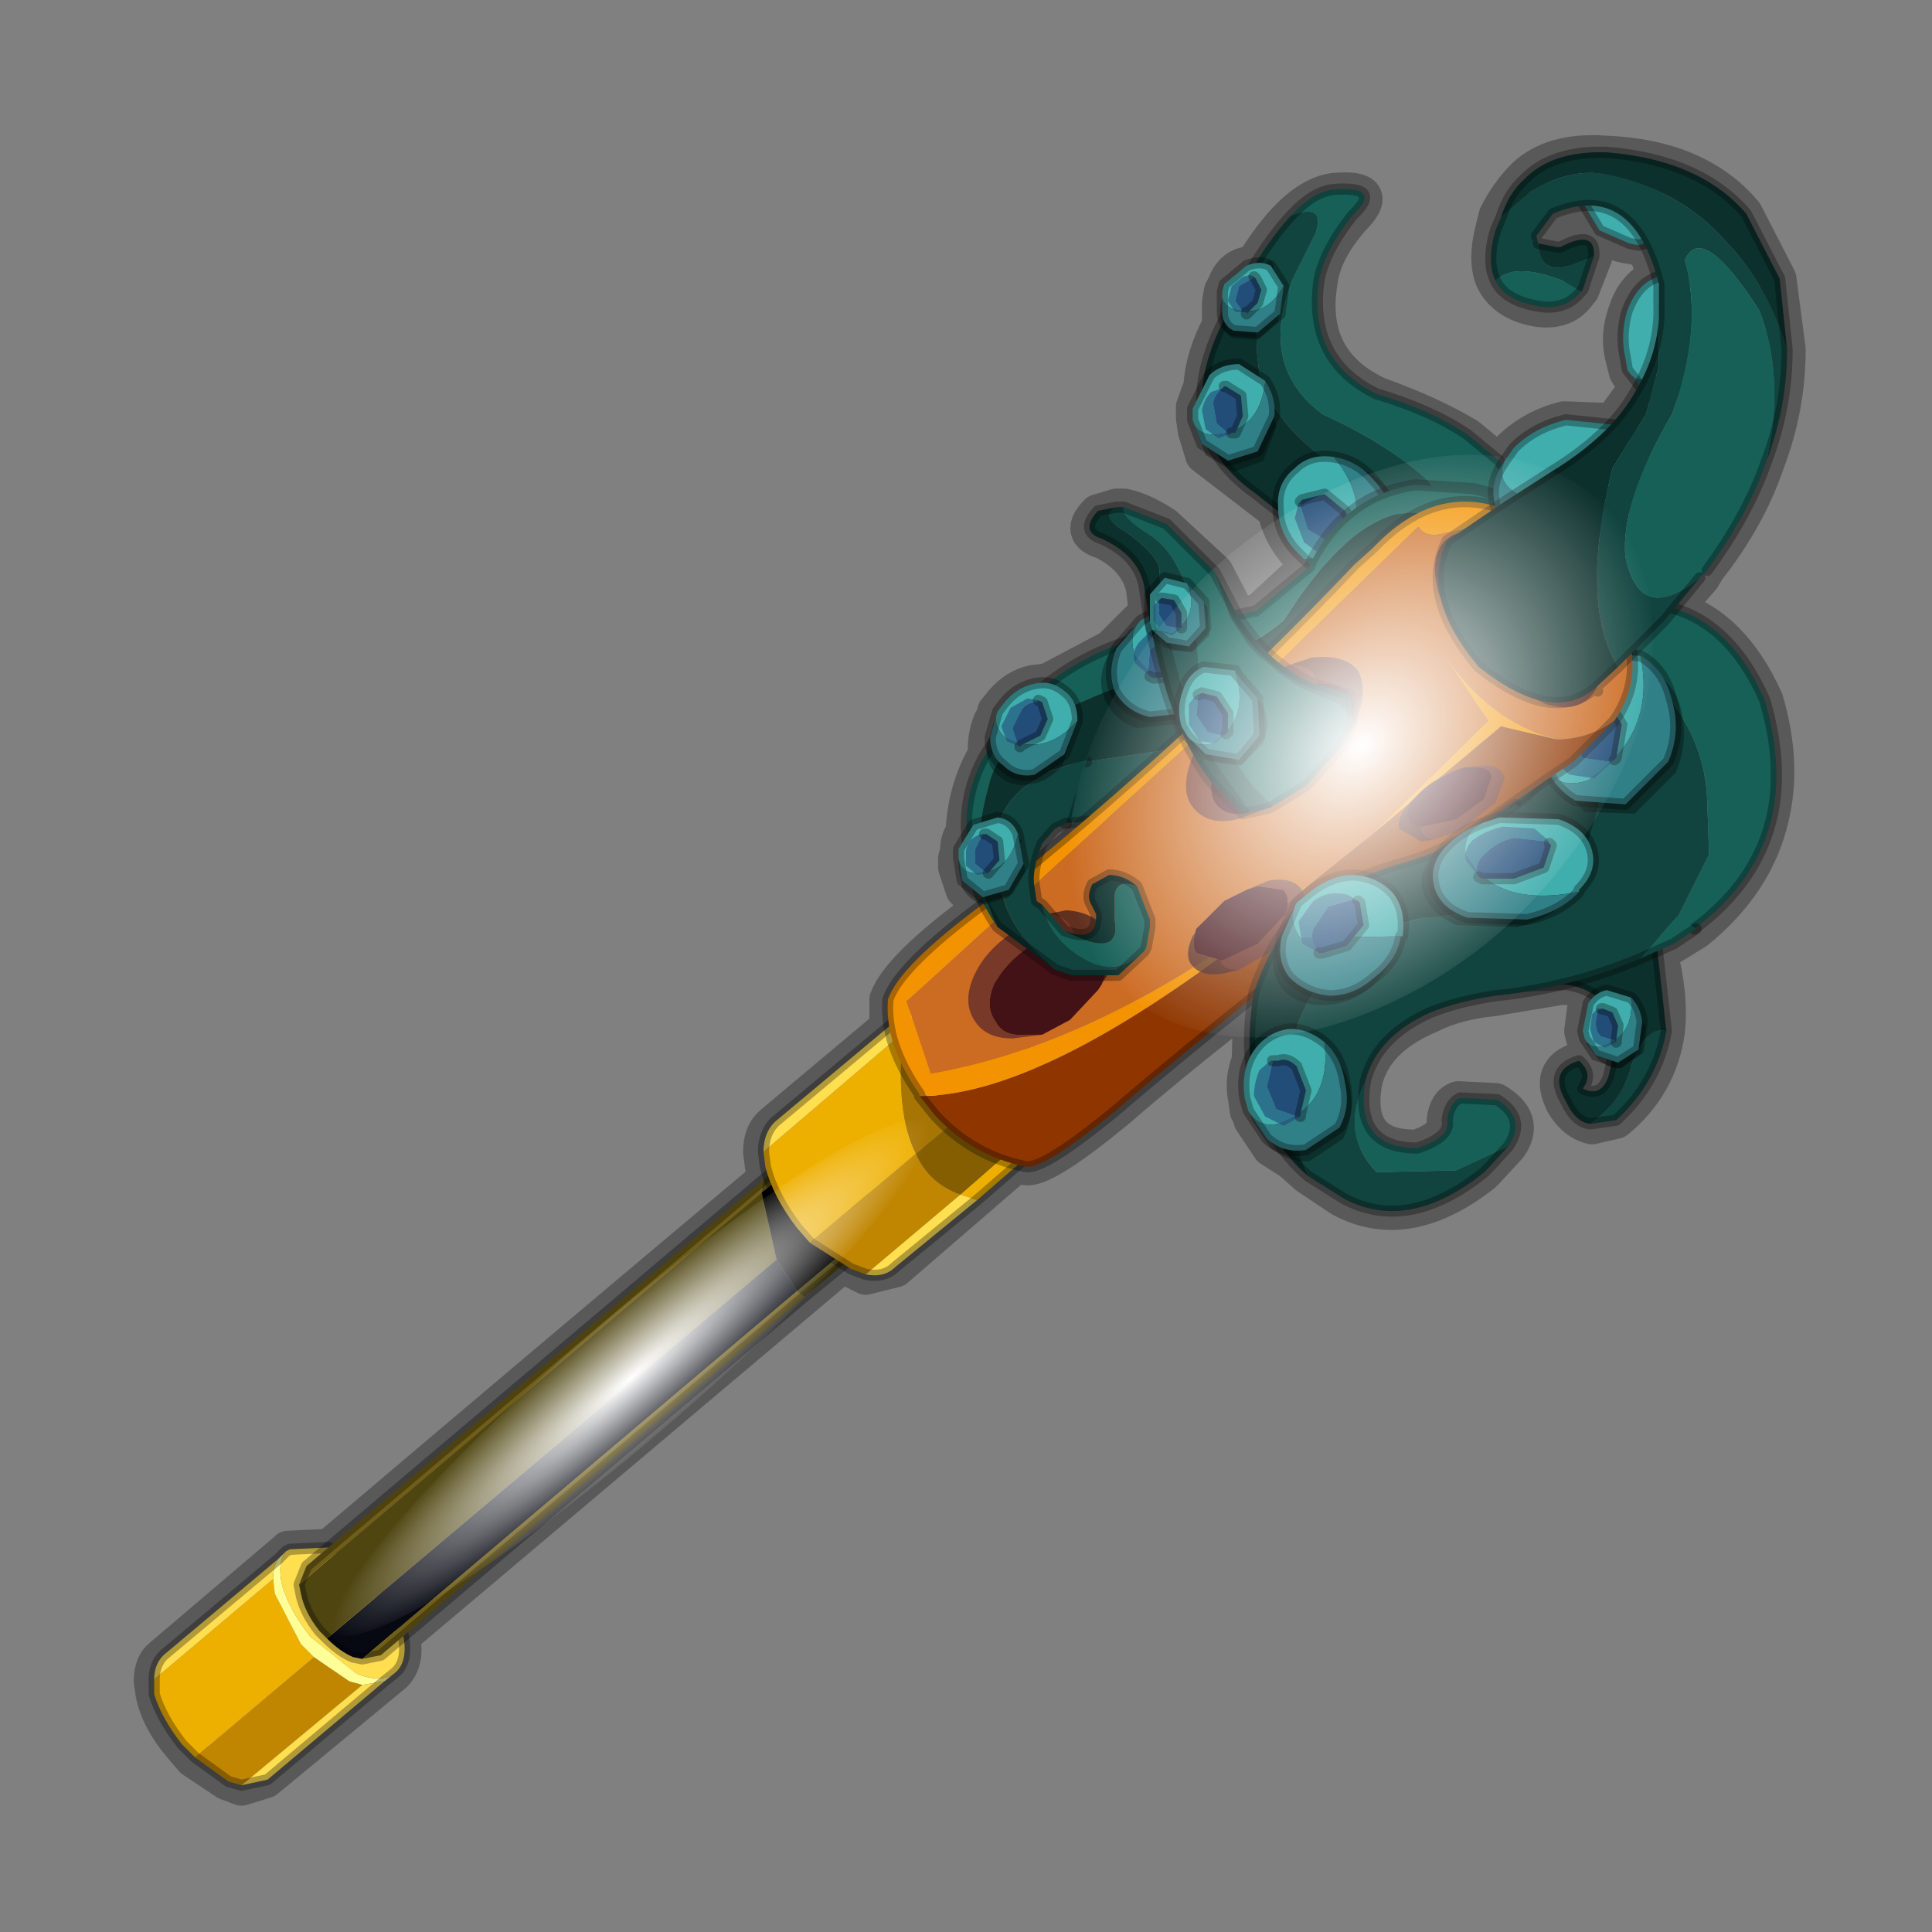 <?xml version="1.0" encoding="UTF-8" standalone="no"?>
<svg xmlns:xlink="http://www.w3.org/1999/xlink" height="520.0px" width="520.0px" xmlns="http://www.w3.org/2000/svg">
  <rect width="100%" height="100%" fill="#808080" stroke="none"/>
  <g transform="matrix(10.0, 0.0, 0.0, 10.0, 0.0, 0.0)">
    <use height="52.0" transform="matrix(1.0, 0.0, 0.0, 1.0, 0.0, 0.0)" width="52.0" xlink:href="#shape0"/>
    <use height="136.85" transform="matrix(0.09, -0.086, 0.057, 0.071, 26.07, 21.601)" width="148.25" xlink:href="#sprite0"/>
    <use height="136.85" transform="matrix(0.107, -0.093, 0.014, 0.019, 8.09, 42.685)" width="148.25" xlink:href="#sprite0"/>
  </g>
  <defs>
    <g id="shape0" transform="matrix(1.0, 0.0, 0.0, 1.0, 0.0, 0.0)">
      <path d="M52.0 0.0 L52.0 52.0 0.0 52.0 0.0 0.0 52.0 0.0" fill="#795fa9" fill-opacity="0.0" fill-rule="evenodd" stroke="none"/>
      <path d="M33.75 7.1 L33.5 7.15 Q33.15 7.25 33.0 7.65 L32.9 7.85 32.85 8.15 32.85 8.6 32.85 8.75 Q32.4 9.6 32.35 10.4 L32.15 10.95 32.15 11.25 32.2 11.6 32.4 12.25 33.05 12.75 33.7 13.25 34.35 13.75 Q34.45 14.3 34.85 14.8 L35.1 15.1 35.25 15.15 35.2 15.25 33.85 16.5 33.75 16.5 33.35 16.6 33.3 16.55 32.7 15.4 31.35 14.15 Q30.75 13.75 30.25 13.65 L30.05 13.65 29.55 13.8 Q29.0 14.35 29.7 14.55 30.6 15.0 30.8 15.8 L30.85 16.2 30.85 16.55 30.65 16.7 30.35 17.0 29.9 17.45 28.2 18.35 27.8 18.4 Q27.35 18.5 27.0 18.9 L26.8 19.15 26.75 19.4 26.7 19.4 Q26.55 19.75 26.55 20.15 L26.55 20.3 Q26.0 21.25 25.95 22.4 25.8 22.6 25.8 22.9 L25.75 23.1 25.75 23.35 25.95 23.95 26.45 24.4 Q24.2 26.05 23.9 26.9 L23.9 27.65 20.8 30.25 Q20.5 30.5 20.5 31.0 L20.55 31.4 20.65 31.7 Q14.75 36.65 8.8 41.7 L8.8 41.65 7.75 41.7 7.7 41.75 4.35 44.6 Q4.1 44.8 4.1 45.25 L4.15 45.6 Q4.3 46.3 4.9 47.0 L5.2 47.35 6.1 47.95 6.5 48.1 7.15 47.9 10.6 45.05 Q10.95 44.7 10.8 44.05 L22.65 34.05 22.9 34.15 23.3 34.35 24.1 34.15 27.4 31.3 27.6 31.4 Q28.1 31.5 30.2 29.75 L30.25 29.7 Q31.95 28.25 33.7 26.9 L33.65 28.55 Q33.45 29.05 33.55 29.55 L33.6 29.9 33.7 30.1 33.7 30.15 34.2 30.9 34.75 31.25 35.2 31.65 36.1 32.25 Q37.85 33.2 39.9 31.6 L40.0 31.5 40.6 30.85 Q41.1 30.15 40.25 29.65 L39.25 29.6 Q38.95 29.7 38.9 30.15 39.0 30.6 38.15 30.9 36.4 30.95 36.7 29.15 36.95 27.95 38.5 27.3 39.2 26.95 40.2 26.85 L42.0 26.55 42.15 26.55 Q42.6 26.55 42.95 26.85 L42.7 27.0 42.6 27.75 42.65 27.95 42.7 28.15 43.05 28.55 43.3 28.7 43.25 28.9 Q43.1 29.6 42.65 29.35 42.9 28.85 42.5 28.55 41.65 28.8 42.1 29.7 42.4 30.2 42.85 30.3 L43.5 30.15 Q44.65 29.2 44.85 27.75 44.95 26.8 44.65 25.65 L45.0 25.45 45.65 25.05 Q47.25 23.75 47.65 22.0 48.0 20.55 47.5 18.85 46.6 16.85 45.05 16.4 L45.8 15.55 45.95 15.3 Q47.05 13.9 47.55 12.4 48.1 10.95 48.1 9.4 L47.85 7.5 46.95 5.75 Q45.7 4.25 43.2 4.15 41.8 4.05 41.05 4.75 40.6 5.2 40.3 5.8 L40.2 6.2 Q40.0 7.0 40.2 7.5 40.5 8.15 41.4 8.3 42.15 8.4 42.5 7.85 L42.55 7.8 42.9 6.9 Q42.95 6.15 41.95 6.6 L41.85 6.65 41.4 6.55 41.4 6.35 41.6 5.9 41.75 5.7 42.6 5.5 Q42.65 5.9 43.0 6.2 43.4 6.55 43.85 6.6 L44.1 6.65 44.25 6.6 44.6 7.45 44.55 7.45 Q44.0 7.75 43.8 8.35 43.55 9.0 43.7 9.6 L43.8 10.0 44.05 10.4 43.95 10.6 43.4 11.35 42.1 11.3 Q41.3 11.5 40.7 12.05 L40.45 12.4 40.4 12.5 40.35 12.45 39.5 11.75 Q38.5 11.15 37.1 10.65 35.15 9.75 35.5 7.6 35.6 6.75 36.4 5.85 37.2 5.05 35.95 5.15 35.35 5.2 34.7 5.85 34.25 6.3 33.75 7.1 M28.4 22.35 L28.65 22.15 29.1 22.15 27.9 23.15 28.05 22.7 28.4 22.35" fill="none" stroke="#000000" stroke-linecap="round" stroke-linejoin="round" stroke-opacity="0.302" stroke-width="1.0"/>
      <path d="M8.45 44.6 L9.4 45.25 9.75 45.35 6.5 48.05 6.15 47.95 5.25 47.3 8.45 44.6" fill="#c08602" fill-rule="evenodd" stroke="none"/>
      <path d="M7.35 42.5 L7.4 42.9 8.1 44.25 8.45 44.6 5.25 47.3 4.9 46.95 Q4.35 46.25 4.15 45.6 L4.15 45.2 7.35 42.5" fill="#eeb000" fill-rule="evenodd" stroke="none"/>
      <path d="M7.7 41.75 Q7.45 42.05 7.6 42.7 7.8 43.35 8.35 44.05 L9.6 45.05 Q10.25 45.3 10.6 45.05 L10.35 45.25 9.75 45.35 9.4 45.25 8.45 44.6 8.1 44.25 7.4 42.9 7.35 42.5 Q7.35 42.15 7.5 41.95 L7.7 41.75" fill="#ffff98" fill-rule="evenodd" stroke="none"/>
      <path d="M10.6 45.05 Q10.25 45.3 9.6 45.05 L8.35 44.05 Q7.8 43.35 7.6 42.7 7.45 42.05 7.7 41.75 L7.8 41.7 8.85 41.65 10.1 42.6 10.85 44.0 Q11.0 44.75 10.6 45.05 M7.5 41.95 Q7.35 42.15 7.35 42.5 L4.15 45.2 Q4.15 44.8 4.4 44.55 L7.5 41.95 M9.75 45.35 L10.35 45.25 7.2 47.9 6.5 48.05 9.75 45.35" fill="#ffde4f" fill-rule="evenodd" stroke="none"/>
      <path d="M7.7 41.75 L7.5 41.95 M10.35 45.25 L10.6 45.05 Q11.0 44.75 10.85 44.0 L10.1 42.6 8.85 41.65 7.8 41.7 7.7 41.75 M6.5 48.05 L7.2 47.9 10.35 45.25 M5.25 47.3 L6.15 47.95 6.5 48.05 M4.15 45.2 Q4.15 44.8 4.4 44.55 L7.5 41.95 M5.25 47.3 L4.9 46.95 Q4.35 46.25 4.15 45.6 L4.15 45.2" fill="none" stroke="#000000" stroke-linecap="round" stroke-linejoin="round" stroke-opacity="0.302" stroke-width="0.3"/>
      <path d="M9.75 44.65 L9.5 44.6 Q9.15 44.45 8.8 44.1 L20.9 33.9 21.45 34.75 9.75 44.65" fill="#070912" fill-rule="evenodd" stroke="none"/>
      <path d="M20.55 31.75 L21.25 31.15 21.3 31.1 Q21.55 30.9 22.05 31.1 22.55 31.3 22.95 31.8 23.4 32.3 23.45 32.8 23.55 33.3 23.3 33.5 L23.3 33.55 21.65 34.9 21.45 34.75 22.7 33.7 22.4 33.65 21.75 33.2 21.55 32.95 21.0 31.95 21.0 31.7 20.5 32.1 20.9 33.9 8.8 44.1 8.6 43.9 Q8.2 43.4 8.1 42.9 L8.05 42.65 20.5 32.1 20.55 31.75" fill="#4f4511" fill-rule="evenodd" stroke="none"/>
      <path d="M21.65 34.9 L10.25 44.55 9.75 44.65 21.45 34.75 21.65 34.9 M8.05 42.65 L8.25 42.15 20.55 31.75 20.5 32.1 8.05 42.65" fill="#705e18" fill-rule="evenodd" stroke="none"/>
      <path d="M20.5 32.1 L21.0 31.7 21.0 31.95 21.55 32.95 21.75 33.2 22.4 33.65 22.7 33.7 21.45 34.75 20.9 33.9 20.5 32.1" fill="#000000" fill-rule="evenodd" stroke="none"/>
      <path d="M20.55 31.75 L21.25 31.15 21.3 31.1 Q21.55 30.9 22.05 31.1 22.55 31.3 22.95 31.8 23.4 32.3 23.45 32.8 23.55 33.3 23.3 33.5 L23.3 33.55 21.65 34.9 10.25 44.55 9.75 44.65 9.5 44.6 Q9.15 44.45 8.8 44.1 L8.6 43.9 Q8.2 43.4 8.1 42.9 L8.05 42.65 8.25 42.15 20.55 31.75 Z" fill="none" stroke="#000000" stroke-linecap="round" stroke-linejoin="round" stroke-opacity="0.302" stroke-width="0.3"/>
      <path d="M24.75 26.95 L24.85 26.9 26.0 26.8 27.5 27.95 Q28.15 28.7 28.35 29.6 28.5 30.4 28.1 30.75 L26.9 30.8 25.45 29.65 Q24.75 28.9 24.6 28.0 24.4 27.3 24.75 26.95 M23.3 34.3 L22.9 34.15 21.8 33.45 24.65 31.05 Q25.0 31.85 25.85 32.15 L23.3 34.3" fill="#c08602" fill-rule="evenodd" stroke="none"/>
      <path d="M27.8 31.0 L26.3 32.3 25.85 32.15 27.05 31.1 27.8 31.0 M21.8 33.45 L21.45 33.05 Q20.8 32.2 20.6 31.4 L20.55 31.0 24.3 27.8 24.3 27.9 Q24.1 29.95 24.65 31.05 L21.8 33.45" fill="#eeb000" fill-rule="evenodd" stroke="none"/>
      <path d="M28.1 30.75 L27.8 31.0 27.05 31.1 26.6 31.0 25.55 30.3 25.2 29.85 Q24.5 29.05 24.3 28.25 L24.3 27.9 24.3 27.8 24.3 27.4 24.5 27.15 24.75 26.95 Q24.4 27.3 24.6 28.0 24.75 28.9 25.45 29.65 L26.9 30.8 28.1 30.75" fill="#ffff98" fill-rule="evenodd" stroke="none"/>
      <path d="M26.3 32.3 L24.1 34.1 Q23.8 34.4 23.3 34.3 L25.85 32.15 26.3 32.3 M20.55 31.0 Q20.55 30.5 20.85 30.2 L24.5 27.15 24.3 27.4 24.3 27.8 20.55 31.0" fill="#ffde4f" fill-rule="evenodd" stroke="none"/>
      <path d="M25.55 30.3 L26.6 31.0 27.05 31.1 25.85 32.15 Q25.0 31.85 24.65 31.05 L25.55 30.3" fill="#865e02" fill-rule="evenodd" stroke="none"/>
      <path d="M24.3 27.9 L24.3 28.25 Q24.5 29.05 25.2 29.85 L25.55 30.3 24.65 31.05 Q24.1 29.95 24.3 27.9" fill="#a77503" fill-rule="evenodd" stroke="none"/>
      <path d="M24.75 26.95 L24.85 26.9 26.0 26.8 27.5 27.95 Q28.15 28.7 28.35 29.6 28.5 30.4 28.1 30.75 L27.8 31.0 26.3 32.3 24.1 34.1 Q23.8 34.4 23.3 34.3 L22.9 34.15 21.8 33.45 21.45 33.05 Q20.8 32.2 20.6 31.4 L20.55 31.0 Q20.55 30.5 20.85 30.2 L24.5 27.15 24.75 26.95 Z" fill="none" stroke="#000000" stroke-linecap="round" stroke-linejoin="round" stroke-opacity="0.302" stroke-width="0.3"/>
      <path d="M43.15 22.15 L43.85 23.55 44.45 24.95 44.6 25.5 38.3 21.85 39.0 18.95 39.15 19.0 Q39.5 20.1 43.15 22.15 M44.85 27.75 Q44.6 29.15 43.5 30.15 L42.8 30.25 Q43.7 29.6 43.9 28.7 44.3 27.6 44.85 27.75" fill="#11443f" fill-rule="evenodd" stroke="none"/>
      <path d="M44.6 25.5 L44.85 27.75 Q44.3 27.6 43.9 28.7 43.7 29.6 42.8 30.25 42.4 30.2 42.15 29.65 41.65 28.8 42.5 28.55 42.9 28.9 42.6 29.3 43.1 29.55 43.3 28.95 43.85 26.75 42.15 26.5 L40.75 26.55 Q38.55 26.3 37.95 23.4 L38.3 21.85 44.6 25.5" fill="#0c302c" fill-rule="evenodd" stroke="none"/>
      <path d="M42.7 21.55 L43.15 22.15 Q39.5 20.1 39.15 19.0 41.15 19.5 42.6 21.45 L42.7 21.55" fill="#176058" fill-rule="evenodd" stroke="none"/>
      <path d="M42.7 21.55 L43.15 22.15 43.85 23.55 44.45 24.95 44.6 25.5 44.85 27.75 Q44.6 29.15 43.5 30.15 L42.8 30.25 Q42.4 30.2 42.15 29.65 41.65 28.8 42.5 28.55 42.9 28.9 42.6 29.3 43.1 29.55 43.3 28.95 43.85 26.75 42.15 26.5 L40.75 26.55 Q38.55 26.3 37.95 23.4 M39.0 18.95 L39.15 19.0 Q41.15 19.5 42.6 21.45" fill="none" stroke="#000000" stroke-linecap="round" stroke-linejoin="round" stroke-opacity="0.302" stroke-width="0.3"/>
      <path d="M41.75 18.9 L42.45 16.55 44.4 16.25 Q42.95 16.7 44.85 18.7 45.9 20.0 45.95 21.55 L46.0 23.0 45.15 24.7 44.9 24.9 41.9 24.6 41.65 24.05 42.65 22.95 43.05 21.6 Q43.2 20.25 41.75 18.9" fill="#11443f" fill-rule="evenodd" stroke="none"/>
      <path d="M41.65 24.05 L40.75 21.65 41.0 21.5 Q42.25 20.4 41.5 19.65 L41.75 18.9 Q43.2 20.25 43.05 21.6 L42.65 22.95 41.65 24.05" fill="#0c302c" fill-rule="evenodd" stroke="none"/>
      <path d="M44.4 16.25 Q46.45 16.45 47.5 18.85 48.0 20.55 47.7 21.95 47.3 23.75 45.6 25.0 L44.9 24.9 45.15 24.7 46.0 23.0 45.95 21.55 Q45.9 20.0 44.85 18.7 42.95 16.7 44.4 16.25" fill="#176058" fill-rule="evenodd" stroke="none"/>
      <path d="M41.75 18.9 L42.45 16.55 44.4 16.25 Q46.45 16.45 47.5 18.85 48.0 20.55 47.7 21.95 47.3 23.75 45.6 25.0 M40.75 21.65 L41.0 21.5 Q42.25 20.4 41.5 19.65 L41.75 18.9 Z" fill="none" stroke="#000000" stroke-linecap="round" stroke-linejoin="round" stroke-opacity="0.302" stroke-width="0.3"/>
      <path d="M34.75 5.8 Q35.7 5.45 35.4 6.3 L34.8 7.5 Q33.85 9.85 35.6 11.15 37.35 11.95 38.4 12.9 L39.15 13.8 Q39.75 14.65 39.9 15.6 L39.35 16.1 39.15 16.25 38.55 16.5 38.5 15.5 38.5 15.35 Q37.9 14.05 36.95 13.2 L36.25 12.7 Q34.4 11.7 33.9 10.05 33.7 8.75 34.0 8.15 34.5 7.05 34.15 7.0 L33.05 8.4 Q33.95 6.65 34.75 5.8" fill="#11443f" fill-rule="evenodd" stroke="none"/>
      <path d="M33.05 8.4 L34.15 7.0 Q34.5 7.05 34.0 8.15 33.7 8.75 33.9 10.05 34.4 11.7 36.25 12.7 L36.95 13.2 Q37.9 14.05 38.5 15.35 L38.5 15.5 38.55 16.5 36.75 18.05 36.8 16.7 Q36.15 15.2 34.45 13.8 L33.75 13.25 Q31.35 11.55 33.05 8.4" fill="#0c302c" fill-rule="evenodd" stroke="none"/>
      <path d="M34.75 5.8 Q35.35 5.15 35.9 5.1 37.25 5.0 36.4 5.8 35.65 6.75 35.5 7.55 35.2 9.7 37.05 10.6 38.55 11.05 39.5 11.7 L40.35 12.4 40.95 13.25 Q40.75 14.75 39.9 15.6 39.75 14.65 39.15 13.8 L38.4 12.9 Q37.35 11.95 35.6 11.15 33.85 9.85 34.8 7.5 L35.4 6.3 Q35.7 5.45 34.75 5.8" fill="#176058" fill-rule="evenodd" stroke="none"/>
      <path d="M40.95 13.25 L40.35 12.4 39.5 11.7 Q38.55 11.05 37.05 10.6 35.2 9.7 35.5 7.55 35.65 6.75 36.4 5.8 37.25 5.0 35.9 5.1 35.35 5.15 34.75 5.8 33.95 6.65 33.05 8.4 31.35 11.55 33.75 13.25 L34.45 13.8 Q36.15 15.2 36.8 16.7 L36.75 18.05" fill="none" stroke="#000000" stroke-linecap="round" stroke-linejoin="round" stroke-opacity="0.302" stroke-width="0.3"/>
      <path d="M35.45 15.25 L35.2 15.0 Q34.7 14.4 34.7 13.8 34.65 13.15 35.1 12.75 35.55 12.35 36.2 12.5 36.85 12.6 37.3 13.1 37.8 13.65 37.8 14.3 37.85 14.95 37.4 15.4 L36.3 15.6 35.45 15.25" fill="#000000" fill-opacity="0.302" fill-rule="evenodd" stroke="none"/>
      <path d="M35.1 15.05 L34.85 14.8 Q34.4 14.3 34.4 13.65 34.35 13.0 34.85 12.6 35.25 12.2 35.9 12.3 37.05 13.7 36.05 14.95 L35.1 15.05" fill="#40aead" fill-rule="evenodd" stroke="none"/>
      <path d="M35.9 12.3 Q36.55 12.4 37.0 12.95 37.5 13.5 37.55 14.15 L37.1 15.15 Q36.65 15.55 36.0 15.45 35.5 15.4 35.1 15.05 L36.05 14.95 Q37.05 13.7 35.9 12.3" fill="#308087" fill-rule="evenodd" stroke="none"/>
      <path d="M35.9 12.3 Q36.55 12.4 37.0 12.95 37.5 13.5 37.55 14.15 L37.1 15.15 Q36.65 15.55 36.0 15.45 35.5 15.4 35.1 15.05 L34.85 14.8 Q34.4 14.3 34.4 13.65 34.35 13.0 34.85 12.6 35.25 12.2 35.9 12.3 Z" fill="none" stroke="#000000" stroke-linecap="round" stroke-linejoin="round" stroke-opacity="0.302" stroke-width="0.3"/>
      <path d="M34.95 13.55 L35.0 13.6 35.0 13.5 34.95 13.55" fill="#473d16" fill-opacity="0.651" fill-rule="evenodd" stroke="none"/>
      <path d="M35.0 13.5 L35.0 13.6 35.2 14.25 35.8 14.6 36.4 14.5 36.45 14.45 36.5 14.35 36.2 13.75 35.65 13.3 35.05 13.45 35.0 13.5" fill="#224d79" fill-rule="evenodd" stroke="none"/>
      <path d="M35.0 13.6 L34.95 13.55 34.85 13.95 35.1 14.6 35.65 15.0 36.25 14.9 36.45 14.45 36.4 14.5 35.8 14.6 35.2 14.25 35.0 13.6" fill="#224d79" fill-opacity="0.624" fill-rule="evenodd" stroke="none"/>
      <path d="M35.0 13.5 L35.05 13.45 35.65 13.3 36.2 13.75 36.5 14.35 36.45 14.45" fill="none" stroke="#000000" stroke-linecap="round" stroke-linejoin="round" stroke-opacity="0.302" stroke-width="0.3"/>
      <path d="M32.5 21.05 L31.85 21.4 Q30.2 22.1 28.65 22.15 L29.0 20.5 29.25 20.5 31.3 20.2 32.55 19.85 32.5 21.05" fill="#11443f" fill-rule="evenodd" stroke="none"/>
      <path d="M40.55 15.95 L34.65 20.55 35.1 21.05 32.4 23.0 32.5 21.05 32.55 19.85 31.3 20.2 29.25 20.5 29.0 20.5 29.2 19.35 29.6 18.7 30.15 18.55 32.5 17.85 Q33.65 17.45 34.55 16.7 36.15 14.2 37.55 13.85 L37.95 13.8 Q40.25 13.9 40.55 15.95 M34.3 20.8 L34.65 20.55 34.3 20.8 M33.0 19.0 L32.9 19.1 33.0 19.0 M32.8 20.85 L32.5 21.05 32.8 20.85" fill="#0c302c" fill-rule="evenodd" stroke="none"/>
      <path d="M29.6 18.7 L30.5 17.2 33.75 16.45 33.8 16.45 35.25 15.25 35.3 15.1 Q36.25 13.3 38.1 13.05 L39.65 13.15 Q41.6 13.55 41.15 15.45 L40.55 15.95 Q40.25 13.9 37.95 13.8 L37.55 13.85 Q36.15 14.2 34.55 16.7 33.65 17.45 32.5 17.85 L30.15 18.55 29.6 18.7 M33.0 19.0 L32.9 19.1 33.0 19.0" fill="#176058" fill-rule="evenodd" stroke="none"/>
      <path d="M29.6 18.7 L30.5 17.2 33.75 16.45 33.8 16.45 35.25 15.25 35.3 15.1 Q36.25 13.3 38.1 13.05 L39.65 13.15 Q41.6 13.55 41.15 15.45 L40.55 15.95 34.65 20.55 35.1 21.05 M32.5 21.05 L31.85 21.4 Q30.2 22.1 28.65 22.15 L29.0 20.5 29.2 19.35 29.6 18.7 M34.65 20.55 L34.3 20.8 M29.25 20.5 L29.0 20.5 M32.5 21.05 L32.8 20.85" fill="none" stroke="#000000" stroke-linecap="round" stroke-linejoin="round" stroke-opacity="0.302" stroke-width="0.3"/>
      <path d="M41.85 21.0 L41.7 20.6 Q41.45 19.75 41.85 18.95 42.2 18.15 42.95 17.85 L44.35 17.9 44.35 17.95 Q45.05 18.35 45.25 19.1 45.45 20.0 45.1 20.8 L44.0 21.9 42.65 21.85 41.85 21.0" fill="#000000" fill-opacity="0.302" fill-rule="evenodd" stroke="none"/>
      <path d="M44.1 17.65 L44.15 17.65 44.1 17.65" fill="#feb166" fill-rule="evenodd" stroke="none"/>
      <path d="M44.1 17.65 L44.15 17.65 Q44.6 19.75 42.75 21.0 42.0 21.25 41.65 20.75 L41.5 20.3 Q41.3 19.5 41.65 18.7 42.05 17.9 42.75 17.55 L44.1 17.65" fill="#40aead" fill-rule="evenodd" stroke="none"/>
      <path d="M44.15 17.65 Q44.8 18.0 45.0 18.85 45.25 19.7 44.9 20.5 L43.75 21.65 42.4 21.55 Q41.9 21.25 41.65 20.75 42.0 21.25 42.75 21.0 44.6 19.75 44.15 17.65" fill="#308087" fill-rule="evenodd" stroke="none"/>
      <path d="M44.15 17.65 L44.1 17.65 M44.15 17.65 Q44.8 18.0 45.0 18.85 45.25 19.7 44.9 20.5 L43.75 21.65 42.4 21.55 Q41.9 21.25 41.65 20.75 L41.5 20.3 Q41.3 19.5 41.65 18.7 42.05 17.9 42.75 17.55 L44.1 17.65" fill="none" stroke="#000000" stroke-linecap="round" stroke-linejoin="round" stroke-opacity="0.302" stroke-width="0.3"/>
      <path d="M42.35 18.8 L42.3 18.85 42.35 18.8" fill="#473d16" fill-opacity="0.651" fill-rule="evenodd" stroke="none"/>
      <path d="M42.35 18.8 L42.3 18.85 Q42.1 19.3 42.2 19.75 L42.6 20.4 43.3 20.5 43.45 20.45 43.5 20.4 43.65 19.5 43.2 18.75 Q42.85 18.55 42.5 18.75 L42.35 18.8" fill="#224d79" fill-rule="evenodd" stroke="none"/>
      <path d="M43.45 20.45 L43.3 20.5 42.6 20.4 42.2 19.75 Q42.1 19.3 42.3 18.85 L41.9 19.25 41.8 20.2 Q41.9 20.6 42.25 20.85 L42.9 20.95 43.45 20.45" fill="#224d79" fill-opacity="0.624" fill-rule="evenodd" stroke="none"/>
      <path d="M42.35 18.8 L42.5 18.75 Q42.85 18.55 43.2 18.75 L43.65 19.5 43.5 20.4 43.45 20.45" fill="none" stroke="#000000" stroke-linecap="round" stroke-linejoin="round" stroke-opacity="0.302" stroke-width="0.3"/>
      <path d="M24.75 29.5 Q28.0 29.5 33.65 25.15 L35.25 23.8 37.0 22.4 40.4 19.55 41.9 19.9 Q42.75 19.9 43.45 19.4 L42.4 20.45 42.35 20.5 Q36.4 24.5 30.25 29.7 L30.2 29.75 Q28.1 31.5 27.6 31.4 26.15 31.1 25.15 30.0 L24.75 29.5" fill="#8f3600" fill-rule="evenodd" stroke="none"/>
      <path d="M35.25 23.8 Q29.95 28.05 25.05 28.9 L24.4 26.95 34.35 17.9 38.15 14.2 38.2 14.2 Q38.3 14.4 38.65 14.4 L39.4 14.25 Q39.75 14.1 40.85 14.6 L41.9 14.95 42.95 15.65 43.0 15.7 43.05 15.7 Q44.6 17.75 43.45 19.4 42.75 19.9 41.9 19.9 40.1 19.45 38.85 17.6 L40.05 19.4 37.0 22.4 35.25 23.8" fill="#cc6b22" fill-rule="evenodd" stroke="none"/>
      <path d="M42.95 15.65 L41.9 14.95 40.85 14.6 Q39.75 14.1 39.4 14.25 L38.65 14.4 Q38.3 14.4 38.2 14.2 L38.15 14.2 34.35 17.9 24.4 26.95 25.05 28.9 Q29.95 28.05 35.25 23.8 L33.65 25.15 Q28.0 29.5 24.75 29.5 L24.75 29.45 Q23.8 28.1 23.9 26.9 24.2 26.0 26.5 24.3 31.9 20.0 36.45 15.2 L36.95 14.75 Q39.55 12.0 42.7 15.3 L42.95 15.65 M37.0 22.4 L40.05 19.4 38.85 17.6 Q40.1 19.45 41.9 19.9 L40.4 19.55 37.0 22.4" fill="#f49302" fill-rule="evenodd" stroke="none"/>
      <path d="M42.95 15.65 L42.7 15.3 Q39.55 12.0 36.95 14.75 L36.45 15.2 Q31.9 20.0 26.5 24.3 24.2 26.0 23.9 26.9 23.8 28.1 24.75 29.45 M43.45 19.4 Q44.6 17.75 43.05 15.7 L43.0 15.7 42.95 15.65 M42.4 20.45 L43.45 19.4 M24.75 29.5 L25.15 30.0 Q26.15 31.1 27.6 31.4 28.1 31.5 30.2 29.75 L30.25 29.7 Q36.4 24.5 42.35 20.5" fill="none" stroke="#000000" stroke-linecap="round" stroke-linejoin="round" stroke-opacity="0.302" stroke-width="0.3"/>
      <path d="M34.7 17.9 L35.3 17.7 Q36.2 17.6 36.55 18.05 36.85 18.6 36.45 19.5 L36.1 20.1 36.25 19.85 Q36.6 19.1 36.35 18.7 36.05 18.35 35.45 18.4 35.35 17.9 34.7 17.9" fill="#35171e" fill-opacity="0.702" fill-rule="evenodd" stroke="none"/>
      <path d="M34.15 21.75 L33.3 22.05 Q32.45 22.25 32.05 21.65 31.75 21.15 32.15 20.25 32.6 19.4 33.5 18.65 34.1 18.15 34.7 17.9 35.35 17.9 35.45 18.4 L35.3 18.4 Q34.6 18.55 33.85 19.1 L32.8 20.45 Q32.45 21.2 32.7 21.6 33.0 22.05 33.7 21.85 L34.15 21.75" fill="#54242d" fill-opacity="0.702" fill-rule="evenodd" stroke="none"/>
      <path d="M36.1 20.1 L35.15 21.15 34.15 21.75 33.7 21.85 Q33.0 22.05 32.7 21.6 32.45 21.2 32.8 20.45 L33.85 19.1 Q34.6 18.55 35.3 18.4 L35.45 18.4 Q36.05 18.35 36.35 18.7 36.6 19.1 36.25 19.85 L36.1 20.1" fill="#431217" fill-rule="evenodd" stroke="none"/>
      <path d="M29.55 26.65 L29.65 26.5 Q29.9 25.9 29.65 25.5 29.4 25.15 28.9 25.15 28.75 24.65 28.2 24.6 L28.7 24.5 Q29.45 24.55 29.8 25.05 30.1 25.5 29.8 26.25 L29.55 26.65" fill="#35171e" fill-opacity="0.702" fill-rule="evenodd" stroke="none"/>
      <path d="M28.2 24.6 Q28.75 24.65 28.9 25.15 L28.8 25.1 Q28.2 25.15 27.6 25.55 27.05 25.95 26.75 26.5 26.5 27.1 26.8 27.5 27.0 27.9 27.6 27.85 L28.05 27.85 27.25 27.95 Q26.55 27.95 26.25 27.5 25.9 27.0 26.2 26.3 26.5 25.6 27.25 25.1 L28.2 24.6" fill="#54242d" fill-opacity="0.702" fill-rule="evenodd" stroke="none"/>
      <path d="M28.9 25.15 Q29.4 25.15 29.65 25.5 29.9 25.9 29.65 26.5 L29.55 26.65 28.8 27.45 28.05 27.85 27.6 27.85 Q27.0 27.9 26.8 27.5 26.5 27.1 26.75 26.5 27.05 25.95 27.6 25.55 28.2 25.15 28.8 25.1 L28.9 25.15" fill="#431217" fill-rule="evenodd" stroke="none"/>
      <path d="M32.85 25.85 Q32.9 26.1 33.35 26.1 L32.95 26.2 Q32.35 26.3 32.1 26.0 31.85 25.75 32.1 25.2 L32.35 24.85 32.2 25.0 Q32.05 25.45 32.2 25.65 L32.85 25.85" fill="#35171e" fill-opacity="0.702" fill-rule="evenodd" stroke="none"/>
      <path d="M32.85 25.85 L32.9 25.85 33.85 25.4 34.6 24.6 Q34.75 24.2 34.55 23.95 L33.85 23.85 33.55 23.95 34.15 23.7 Q34.75 23.6 35.0 23.9 35.25 24.2 35.0 24.7 L34.15 25.65 33.35 26.1 Q32.9 26.1 32.85 25.85" fill="#54242d" fill-opacity="0.702" fill-rule="evenodd" stroke="none"/>
      <path d="M33.55 23.95 L33.85 23.85 34.55 23.95 Q34.75 24.2 34.6 24.6 L33.85 25.4 32.9 25.85 32.85 25.85 32.2 25.65 Q32.05 25.45 32.2 25.0 L32.35 24.85 32.95 24.25 33.55 23.95" fill="#431217" fill-rule="evenodd" stroke="none"/>
      <path d="M38.25 22.25 Q38.25 22.55 38.6 22.6 L38.25 22.65 37.65 22.3 Q37.6 22.0 37.95 21.6 L38.2 21.35 38.1 21.45 Q37.8 21.8 37.9 22.05 37.95 22.25 38.25 22.25" fill="#35171e" fill-opacity="0.702" fill-rule="evenodd" stroke="none"/>
      <path d="M38.25 22.25 L38.3 22.25 39.2 22.05 39.95 21.5 40.15 20.9 Q40.1 20.65 39.7 20.65 L39.45 20.65 39.95 20.6 Q40.4 20.6 40.5 20.95 L40.25 21.6 39.3 22.35 38.6 22.6 Q38.25 22.55 38.25 22.25" fill="#54242d" fill-opacity="0.702" fill-rule="evenodd" stroke="none"/>
      <path d="M39.45 20.65 L39.7 20.65 Q40.1 20.65 40.15 20.9 L39.95 21.5 39.2 22.05 38.3 22.25 38.25 22.25 Q37.95 22.25 37.9 22.05 37.8 21.8 38.1 21.45 L38.2 21.35 Q38.5 21.05 38.85 20.9 39.2 20.7 39.45 20.65" fill="#431217" fill-rule="evenodd" stroke="none"/>
      <path d="M39.05 16.7 L38.95 16.45 Q38.65 15.65 39.0 15.3 39.3 14.9 39.9 15.05 40.1 14.6 40.75 14.7 L40.1 14.4 Q39.25 14.15 38.85 14.6 38.45 15.1 38.75 16.05 L39.05 16.7" fill="#35171e" fill-opacity="0.702" fill-rule="evenodd" stroke="none"/>
      <path d="M40.75 14.7 Q40.1 14.6 39.9 15.05 L40.0 15.1 Q40.7 15.3 41.35 16.0 L42.3 17.45 Q42.55 18.2 42.2 18.55 41.9 18.95 41.2 18.75 L40.8 18.55 41.6 18.95 Q42.45 19.2 42.85 18.7 43.25 18.25 43.0 17.3 42.6 16.35 41.8 15.55 L40.75 14.7" fill="#54242d" fill-opacity="0.702" fill-rule="evenodd" stroke="none"/>
      <path d="M39.9 15.05 Q39.3 14.9 39.0 15.3 38.65 15.65 38.95 16.45 L39.05 16.7 39.85 17.85 40.8 18.55 41.2 18.75 Q41.9 18.95 42.2 18.55 42.55 18.2 42.3 17.45 L41.35 16.0 Q40.7 15.3 40.0 15.1 L39.9 15.05" fill="#431217" fill-rule="evenodd" stroke="none"/>
      <path d="M40.5 12.4 L40.75 12.05 Q41.3 11.5 42.15 11.3 L43.6 11.45 Q44.25 11.75 44.25 12.45 42.75 13.9 40.85 13.3 40.25 12.95 40.5 12.4" fill="#40aead" fill-rule="evenodd" stroke="none"/>
      <path d="M44.25 12.45 Q44.3 13.1 43.75 13.7 43.1 14.3 42.3 14.55 L40.8 14.35 Q40.25 14.0 40.2 13.35 40.15 12.9 40.5 12.4 40.25 12.95 40.85 13.3 42.75 13.9 44.25 12.45" fill="#308087" fill-rule="evenodd" stroke="none"/>
      <path d="M44.25 12.45 Q44.3 13.1 43.75 13.7 43.1 14.3 42.3 14.55 L40.8 14.35 Q40.25 14.0 40.2 13.35 40.15 12.9 40.5 12.4 L40.75 12.05 Q41.3 11.5 42.15 11.3 L43.6 11.45 Q44.25 11.75 44.25 12.45 Z" fill="none" stroke="#000000" stroke-linecap="round" stroke-linejoin="round" stroke-opacity="0.302" stroke-width="0.3"/>
      <path d="M43.8 9.95 L43.75 9.65 Q43.6 9.0 43.8 8.35 44.05 7.7 44.5 7.5 45.05 7.2 45.5 7.5 45.8 9.1 44.6 10.1 44.05 10.4 43.8 9.95" fill="#40aead" fill-rule="evenodd" stroke="none"/>
      <path d="M45.5 7.5 Q45.95 7.75 46.1 8.4 L45.95 9.7 45.25 10.6 Q44.75 10.85 44.3 10.6 L43.8 9.95 Q44.05 10.4 44.6 10.1 45.8 9.1 45.5 7.5" fill="#308087" fill-rule="evenodd" stroke="none"/>
      <path d="M45.5 7.5 Q45.95 7.75 46.1 8.4 L45.95 9.7 45.25 10.6 Q44.75 10.85 44.3 10.6 L43.8 9.95 43.75 9.65 Q43.6 9.0 43.8 8.35 44.05 7.7 44.5 7.5 45.05 7.2 45.5 7.5 Z" fill="none" stroke="#000000" stroke-linecap="round" stroke-linejoin="round" stroke-opacity="0.302" stroke-width="0.3"/>
      <path d="M42.85 4.85 L42.9 4.85 42.85 4.85" fill="#feb166" fill-rule="evenodd" stroke="none"/>
      <path d="M42.85 4.85 L42.9 4.85 42.85 4.85" fill="#fd7f02" fill-rule="evenodd" stroke="none"/>
      <path d="M44.1 6.6 L43.85 6.55 43.05 6.2 42.6 5.45 Q42.55 5.1 42.85 4.85 L42.9 4.85 Q44.1 5.05 44.4 6.1 44.45 6.55 44.1 6.6" fill="#40aead" fill-rule="evenodd" stroke="none"/>
      <path d="M42.9 4.85 Q43.2 4.6 43.65 4.65 L44.45 5.05 44.9 5.8 44.65 6.45 44.1 6.6 Q44.45 6.55 44.4 6.1 44.1 5.05 42.9 4.85" fill="#308087" fill-rule="evenodd" stroke="none"/>
      <path d="M42.9 4.85 L42.85 4.85 M42.9 4.85 Q43.2 4.6 43.65 4.65 L44.45 5.05 44.9 5.8 44.65 6.45 44.1 6.6 43.85 6.55 43.05 6.2 42.6 5.45 Q42.55 5.1 42.85 4.85" fill="none" stroke="#000000" stroke-linecap="round" stroke-linejoin="round" stroke-opacity="0.302" stroke-width="0.3"/>
      <path d="M47.55 12.4 Q48.1 10.95 48.1 9.4 47.55 7.65 46.5 6.55 45.25 5.1 43.25 4.7 42.3 4.5 41.2 5.15 L40.4 5.85 40.25 6.2 Q40.0 7.05 40.25 7.55 40.75 7.05 42.05 7.55 L42.55 7.85 42.6 7.8 42.9 6.9 42.25 7.15 Q41.45 7.4 41.4 6.55 L41.35 6.35 41.65 5.95 41.8 5.75 Q43.95 4.85 44.65 7.65 L44.65 8.2 44.65 9.85 44.3 11.15 43.4 12.6 Q42.5 16.25 43.55 17.95 L44.8 16.7 45.75 15.55 Q44.15 16.85 43.75 15.0 43.6 13.55 45.0 11.15 45.85 8.85 45.35 7.0 45.8 5.95 47.35 8.35 48.05 10.15 47.55 12.4" fill="#11443f" fill-rule="evenodd" stroke="none"/>
      <path d="M48.1 9.4 L47.9 7.5 47.0 5.75 Q45.75 4.3 43.25 4.1 41.8 4.05 41.05 4.8 40.6 5.2 40.4 5.85 L41.2 5.15 Q42.3 4.5 43.25 4.7 45.25 5.1 46.5 6.55 47.55 7.65 48.1 9.4 M42.9 6.9 Q42.95 6.15 42.0 6.65 L41.9 6.65 41.4 6.55 Q41.45 7.4 42.25 7.15 L42.9 6.9 M44.65 8.2 Q44.7 9.45 43.95 10.65 43.3 11.75 41.75 12.7 L40.5 13.5 38.95 14.55 Q38.2 16.05 39.8 17.95 41.75 19.5 42.9 18.55 L43.55 17.95 Q42.5 16.25 43.4 12.6 L44.3 11.15 44.65 9.85 44.65 8.2" fill="#0c302c" fill-rule="evenodd" stroke="none"/>
      <path d="M40.25 7.55 Q40.5 8.1 41.45 8.25 42.15 8.35 42.55 7.85 L42.05 7.55 Q40.75 7.05 40.25 7.55 M47.55 12.4 Q48.05 10.15 47.35 8.35 45.8 5.95 45.35 7.0 45.85 8.85 45.0 11.15 43.6 13.55 43.75 15.0 44.15 16.85 45.75 15.55 L45.95 15.35 Q47.05 13.85 47.55 12.4" fill="#176058" fill-rule="evenodd" stroke="none"/>
      <path d="M47.55 12.4 Q48.1 10.95 48.1 9.4 L47.9 7.5 47.0 5.75 Q45.75 4.3 43.25 4.1 41.8 4.05 41.05 4.8 40.6 5.2 40.4 5.85 L40.25 6.2 Q40.0 7.05 40.25 7.55 40.5 8.1 41.45 8.25 42.15 8.35 42.55 7.85 L42.6 7.8 42.9 6.9 Q42.95 6.15 42.0 6.65 L41.9 6.65 41.4 6.55 M41.35 6.35 L41.65 5.95 41.8 5.75 Q43.95 4.85 44.65 7.65 L44.65 8.2 Q44.7 9.45 43.95 10.65 43.3 11.75 41.75 12.7 L40.5 13.5 38.95 14.55 Q38.2 16.05 39.8 17.95 41.75 19.5 42.9 18.55 L43.0 18.6 M47.55 12.4 Q47.05 13.85 45.95 15.35 M45.75 15.55 L44.8 16.7 43.55 17.95 M42.9 18.55 L43.55 17.95" fill="none" stroke="#000000" stroke-linecap="round" stroke-linejoin="round" stroke-opacity="0.302" stroke-width="0.3"/>
      <path d="M35.2 31.65 Q34.4 29.7 34.95 27.5 35.7 25.65 37.7 24.85 L38.3 24.7 Q40.5 24.55 42.5 23.1 L42.65 22.95 45.15 24.65 44.15 25.8 Q42.25 26.6 40.25 26.8 39.25 26.95 38.5 27.25 37.05 27.9 36.75 29.1 36.05 30.5 37.05 31.55 L39.2 31.5 40.6 30.85 40.05 31.45 39.95 31.55 Q37.9 33.2 36.15 32.25 L35.2 31.65" fill="#11443f" fill-rule="evenodd" stroke="none"/>
      <path d="M42.65 22.95 L42.5 23.1 Q40.5 24.55 38.3 24.7 L37.7 24.85 Q35.7 25.65 34.95 27.5 34.4 29.7 35.2 31.65 33.2 29.9 33.75 26.7 34.4 24.8 35.5 24.15 36.6 23.55 37.85 23.2 39.1 22.85 40.5 21.85 L40.8 21.65 42.65 22.95" fill="#0c302c" fill-rule="evenodd" stroke="none"/>
      <path d="M40.6 30.85 L39.2 31.5 37.05 31.55 Q36.05 30.5 36.75 29.1 36.45 30.9 38.15 30.9 39.05 30.6 38.95 30.15 39.0 29.7 39.3 29.55 L40.3 29.6 Q41.1 30.1 40.6 30.85 M44.15 25.8 L45.15 24.65 45.65 25.0 45.05 25.4 44.15 25.8" fill="#176058" fill-rule="evenodd" stroke="none"/>
      <path d="M35.2 31.65 L36.15 32.25 Q37.9 33.2 39.95 31.55 L40.05 31.45 40.6 30.85 M36.75 29.1 Q37.05 27.9 38.5 27.25 39.25 26.95 40.25 26.8 42.25 26.6 44.15 25.8 M40.8 21.65 L40.5 21.85 Q39.1 22.85 37.85 23.2 36.6 23.55 35.5 24.15 34.4 24.8 33.75 26.7 33.2 29.9 35.2 31.65 M36.75 29.1 Q36.45 30.9 38.15 30.9 39.05 30.6 38.95 30.15 39.0 29.7 39.3 29.55 L40.3 29.6 Q41.1 30.1 40.6 30.85 M45.65 25.0 L45.05 25.4 44.15 25.8" fill="none" stroke="#000000" stroke-linecap="round" stroke-linejoin="round" stroke-opacity="0.302" stroke-width="0.3"/>
      <path d="M30.1 18.5 Q29.4 18.75 28.65 19.1 L27.35 20.0 Q26.75 20.45 26.6 21.2 26.0 23.3 26.85 24.95 26.2 24.05 26.05 22.8 25.85 21.3 26.65 20.1 28.05 17.95 30.55 17.2 L30.1 18.5 M30.6 23.85 L30.95 24.75 30.95 24.8 30.95 24.95 30.85 25.5 30.8 25.6 Q30.15 26.2 29.45 25.95 28.3 25.45 28.05 24.35 L28.65 25.05 Q30.2 25.85 30.0 24.75 L30.0 24.1 Q30.05 23.65 30.6 23.85" fill="#176058" fill-rule="evenodd" stroke="none"/>
      <path d="M26.85 24.95 Q26.0 23.3 26.6 21.2 26.75 20.45 27.35 20.0 L28.65 19.1 Q29.4 18.75 30.1 18.5 L29.25 20.45 28.25 20.75 27.55 21.2 Q26.3 22.25 27.05 24.3 27.3 25.15 28.4 26.1 L26.85 24.95 M30.6 23.85 Q30.05 23.65 30.0 24.1 L30.0 24.75 Q30.2 25.85 28.65 25.05 29.55 25.4 29.5 24.6 L29.35 24.3 Q29.25 24.1 29.4 23.8 L29.85 23.55 Q30.25 23.55 30.6 23.85" fill="#0c302c" fill-rule="evenodd" stroke="none"/>
      <path d="M28.4 26.1 Q27.3 25.15 27.05 24.3 26.3 22.25 27.55 21.2 L28.25 20.75 29.25 20.45 28.7 22.15 28.4 22.3 28.05 22.7 Q27.75 23.45 27.85 23.9 L27.9 24.25 28.05 24.35 Q28.3 25.45 29.45 25.95 30.15 26.2 30.8 25.6 L30.1 26.25 28.85 26.25 28.4 26.1" fill="#11443f" fill-rule="evenodd" stroke="none"/>
      <path d="M30.55 17.2 Q28.05 17.95 26.65 20.1 25.85 21.3 26.05 22.8 26.2 24.05 26.85 24.95 L28.4 26.1 M28.05 24.35 L27.9 24.25 27.85 23.9 Q27.75 23.45 28.05 22.7 L28.4 22.3 28.7 22.15 M30.8 25.6 L30.85 25.5 30.95 24.95 30.95 24.8 30.95 24.75 30.6 23.85 M28.65 25.05 L28.05 24.35 M30.8 25.6 L30.1 26.25 28.85 26.25 28.4 26.1 M28.65 25.05 Q29.55 25.4 29.5 24.6 L29.35 24.3 Q29.25 24.1 29.4 23.8 L29.85 23.55 Q30.25 23.55 30.6 23.85" fill="none" stroke="#000000" stroke-linecap="round" stroke-linejoin="round" stroke-opacity="0.302" stroke-width="0.3"/>
      <path d="M30.4 16.95 Q30.55 16.85 30.75 16.8 L32.05 16.65 Q32.7 16.8 32.95 17.35 33.2 17.85 32.9 18.5 L31.95 19.45 30.6 19.6 Q30.0 19.4 29.75 18.85 29.5 18.3 29.8 17.7 L30.4 16.95" fill="#000000" fill-opacity="0.302" fill-rule="evenodd" stroke="none"/>
      <path d="M33.25 18.2 L33.25 18.25 33.2 18.25 33.25 18.2" fill="#feb166" fill-rule="evenodd" stroke="none"/>
      <path d="M33.2 18.25 L33.25 18.25 33.2 18.25" fill="#fd7f02" fill-rule="evenodd" stroke="none"/>
      <path d="M33.25 18.2 L33.2 18.25 Q31.55 18.95 30.55 17.65 30.35 17.05 30.7 16.7 L31.05 16.5 32.35 16.35 Q33.0 16.5 33.25 17.1 33.5 17.6 33.25 18.2" fill="#40aead" fill-rule="evenodd" stroke="none"/>
      <path d="M33.25 18.25 L32.25 19.15 30.95 19.3 Q30.3 19.15 30.0 18.6 29.8 18.05 30.05 17.45 L30.7 16.7 Q30.35 17.05 30.55 17.65 31.55 18.95 33.2 18.25 L33.25 18.25" fill="#308087" fill-rule="evenodd" stroke="none"/>
      <path d="M33.25 18.25 L33.25 18.2 M33.25 18.25 L32.25 19.15 30.95 19.3 Q30.3 19.15 30.0 18.6 29.8 18.05 30.05 17.45 L30.7 16.7 31.05 16.5 32.35 16.35 Q33.0 16.5 33.25 17.1 33.5 17.6 33.25 18.2" fill="none" stroke="#000000" stroke-linecap="round" stroke-linejoin="round" stroke-opacity="0.302" stroke-width="0.3"/>
      <path d="M32.2 17.0 L32.25 17.0 32.3 17.05 32.2 17.0" fill="#473d16" fill-opacity="0.651" fill-rule="evenodd" stroke="none"/>
      <path d="M32.3 17.05 L32.25 17.0 31.5 17.05 30.95 17.5 30.9 18.1 30.95 18.2 31.05 18.25 31.75 18.2 32.3 17.75 32.35 17.15 32.3 17.05" fill="#224d79" fill-rule="evenodd" stroke="none"/>
      <path d="M32.25 17.0 L32.2 17.0 31.9 16.8 31.15 16.8 30.65 17.3 Q30.45 17.55 30.55 17.85 L30.95 18.2 30.9 18.1 30.95 17.5 31.5 17.05 32.25 17.0" fill="#224d79" fill-opacity="0.624" fill-rule="evenodd" stroke="none"/>
      <path d="M32.3 17.05 L32.35 17.15 32.3 17.75 31.75 18.2 31.05 18.25 30.95 18.2" fill="none" stroke="#000000" stroke-linecap="round" stroke-linejoin="round" stroke-opacity="0.302" stroke-width="0.3"/>
      <path d="M30.25 13.65 Q30.15 13.9 30.95 14.4 31.85 15.0 32.15 16.65 L32.25 17.9 Q32.4 19.1 32.95 20.1 L33.75 21.2 34.25 21.7 34.15 21.75 33.7 21.85 33.65 21.85 32.75 20.6 Q31.55 18.55 31.2 15.45 31.3 15.05 30.35 14.35 29.55 13.9 30.05 13.65 L30.25 13.65 M36.4 19.35 L36.05 18.95 35.0 18.5 Q34.15 18.0 33.55 17.3 L33.1 16.6 32.7 15.4 33.3 16.55 Q34.1 17.85 35.35 18.4 L36.35 18.7 36.4 19.35" fill="#11443f" fill-rule="evenodd" stroke="none"/>
      <path d="M30.05 13.65 Q29.55 13.9 30.35 14.35 31.3 15.05 31.2 15.45 31.55 18.55 32.75 20.6 L33.65 21.85 33.45 21.9 32.6 21.05 Q31.8 20.0 31.35 18.45 31.0 17.25 30.8 15.8 30.65 14.95 29.65 14.5 29.05 14.3 29.55 13.75 L30.05 13.65" fill="#0c302c" fill-rule="evenodd" stroke="none"/>
      <path d="M34.25 21.7 L33.75 21.2 32.95 20.1 Q32.4 19.1 32.25 17.9 L32.15 16.65 Q31.85 15.0 30.95 14.4 30.15 13.9 30.25 13.65 L31.4 14.1 32.7 15.4 33.1 16.6 33.55 17.3 Q34.15 18.0 35.0 18.5 L36.05 18.95 36.4 19.35 36.25 19.85 36.1 20.1 35.15 21.15 34.25 21.7" fill="#176058" fill-rule="evenodd" stroke="none"/>
      <path d="M30.25 13.65 L30.05 13.65 29.55 13.75 Q29.05 14.3 29.65 14.5 30.65 14.95 30.8 15.8 31.0 17.25 31.35 18.45 31.8 20.0 32.6 21.05 L33.45 21.9 33.65 21.85 33.7 21.85 34.15 21.75 34.25 21.7 35.15 21.15 36.1 20.1 36.25 19.85 36.4 19.35 M32.7 15.4 L31.4 14.1 30.25 13.65 M32.7 15.4 L33.3 16.55 Q34.1 17.85 35.35 18.4 L36.35 18.7 36.4 19.35" fill="none" stroke="#000000" stroke-linecap="round" stroke-linejoin="round" stroke-opacity="0.302" stroke-width="0.3"/>
      <path d="M33.7 30.15 L33.6 29.8 Q33.55 29.1 33.85 28.55 L34.7 27.95 Q35.25 27.85 35.75 28.3 36.25 28.7 36.35 29.4 36.45 30.05 36.15 30.65 L35.25 31.25 Q34.7 31.3 34.2 30.9 L33.7 30.15" fill="#000000" fill-opacity="0.302" fill-rule="evenodd" stroke="none"/>
      <path d="M33.6 29.9 L33.5 29.55 Q33.4 28.85 33.7 28.35 34.05 27.8 34.65 27.7 35.15 27.65 35.65 28.05 35.85 29.75 34.4 30.25 33.85 30.35 33.6 29.9" fill="#40aead" fill-rule="evenodd" stroke="none"/>
      <path d="M35.65 28.05 Q36.1 28.45 36.2 29.15 36.35 29.8 36.05 30.35 L35.15 30.95 Q34.55 31.05 34.1 30.65 L33.6 29.9 Q33.85 30.35 34.4 30.25 35.85 29.75 35.65 28.05" fill="#308087" fill-rule="evenodd" stroke="none"/>
      <path d="M35.65 28.05 Q36.1 28.45 36.2 29.15 36.35 29.8 36.05 30.35 L35.15 30.95 Q34.55 31.05 34.1 30.65 L33.6 29.9 33.5 29.55 Q33.4 28.85 33.7 28.35 34.05 27.8 34.65 27.7 35.15 27.65 35.65 28.05 Z" fill="none" stroke="#000000" stroke-linecap="round" stroke-linejoin="round" stroke-opacity="0.302" stroke-width="0.3"/>
      <path d="M34.2 28.55 L34.25 28.6 34.25 28.55 34.2 28.55" fill="#473d16" fill-opacity="0.651" fill-rule="evenodd" stroke="none"/>
      <path d="M34.25 28.55 L34.25 28.6 34.1 29.25 34.35 29.85 34.9 30.05 35.0 30.05 35.0 30.0 35.15 29.35 34.9 28.7 Q34.65 28.45 34.4 28.55 L34.25 28.55" fill="#224d79" fill-rule="evenodd" stroke="none"/>
      <path d="M34.25 28.6 L34.2 28.55 33.9 28.8 Q33.75 29.15 33.75 29.5 L34.05 30.05 34.55 30.3 35.0 30.05 34.9 30.05 34.35 29.85 34.1 29.25 34.25 28.6" fill="#224d79" fill-opacity="0.624" fill-rule="evenodd" stroke="none"/>
      <path d="M34.25 28.55 L34.4 28.55 Q34.65 28.45 34.9 28.7 L35.15 29.35 35.0 30.0 35.0 30.05" fill="none" stroke="#000000" stroke-linecap="round" stroke-linejoin="round" stroke-opacity="0.302" stroke-width="0.3"/>
      <path d="M34.75 24.55 L35.05 24.3 Q35.6 23.85 36.3 23.85 36.95 23.85 37.3 24.35 37.65 24.8 37.55 25.45 L37.55 25.5 Q37.4 26.15 36.85 26.6 36.3 27.05 35.6 27.05 34.9 27.05 34.5 26.6 34.15 26.1 34.3 25.45 L34.75 24.55" fill="#000000" fill-opacity="0.302" fill-rule="evenodd" stroke="none"/>
      <path d="M37.75 25.2 L37.7 25.2 37.75 25.2" fill="#feb166" fill-rule="evenodd" stroke="none"/>
      <path d="M37.75 25.2 L37.7 25.2 37.75 25.2" fill="#fd7f02" fill-rule="evenodd" stroke="none"/>
      <path d="M34.9 24.3 L35.2 24.05 Q35.8 23.55 36.45 23.55 37.1 23.6 37.5 24.05 37.85 24.5 37.75 25.2 L37.7 25.2 35.0 25.25 Q34.65 24.75 34.9 24.3" fill="#40aead" fill-rule="evenodd" stroke="none"/>
      <path d="M37.7 25.2 Q37.6 25.85 37.0 26.3 36.45 26.8 35.8 26.8 35.15 26.75 34.7 26.3 34.35 25.85 34.5 25.2 L34.9 24.3 Q34.65 24.75 35.0 25.25 L37.7 25.2" fill="#308087" fill-rule="evenodd" stroke="none"/>
      <path d="M37.7 25.2 L37.75 25.2 M37.7 25.2 Q37.6 25.85 37.0 26.3 36.45 26.8 35.8 26.8 35.15 26.75 34.7 26.3 34.35 25.85 34.5 25.2 L34.9 24.3 35.2 24.05 Q35.8 23.55 36.45 23.55 37.1 23.6 37.5 24.05 37.85 24.5 37.75 25.2" fill="none" stroke="#000000" stroke-linecap="round" stroke-linejoin="round" stroke-opacity="0.302" stroke-width="0.3"/>
      <path d="M36.55 24.25 L36.45 24.2 36.55 24.25" fill="#473d16" fill-opacity="0.651" fill-rule="evenodd" stroke="none"/>
      <path d="M36.55 24.25 L36.45 24.2 35.75 24.4 35.35 25.0 Q35.25 25.3 35.45 25.6 L35.5 25.65 35.6 25.65 36.25 25.45 36.7 24.9 36.6 24.3 36.55 24.25" fill="#224d79" fill-rule="evenodd" stroke="none"/>
      <path d="M35.5 25.65 L35.45 25.6 Q35.25 25.3 35.35 25.0 L35.75 24.4 36.45 24.2 Q36.3 24.05 36.05 24.05 35.7 24.0 35.35 24.25 L34.95 24.8 35.05 25.4 35.5 25.65" fill="#224d79" fill-opacity="0.624" fill-rule="evenodd" stroke="none"/>
      <path d="M36.55 24.25 L36.6 24.3 36.7 24.9 36.25 25.45 35.6 25.65 35.5 25.65" fill="none" stroke="#000000" stroke-linecap="round" stroke-linejoin="round" stroke-opacity="0.302" stroke-width="0.3"/>
      <path d="M39.6 22.3 L40.05 22.15 41.65 22.25 Q42.4 22.5 42.55 23.0 42.7 23.6 42.2 24.15 L42.2 24.2 Q41.7 24.75 40.85 24.95 L39.2 24.9 Q38.5 24.6 38.3 24.0 38.15 23.45 38.65 22.9 L39.6 22.3" fill="#000000" fill-opacity="0.302" fill-rule="evenodd" stroke="none"/>
      <path d="M42.5 23.95 L42.5 24.0 42.5 23.95" fill="#feb166" fill-rule="evenodd" stroke="none"/>
      <path d="M42.5 23.95 L42.5 24.0 42.5 23.95" fill="#fd7f02" fill-rule="evenodd" stroke="none"/>
      <path d="M39.9 22.15 L40.35 22.0 41.95 22.05 Q42.7 22.3 42.85 22.9 43.0 23.45 42.5 23.95 L42.5 24.0 Q40.25 24.45 39.45 23.0 39.35 22.45 39.9 22.15" fill="#40aead" fill-rule="evenodd" stroke="none"/>
      <path d="M42.5 24.0 Q42.0 24.55 41.1 24.75 L39.5 24.7 Q38.75 24.45 38.6 23.85 38.45 23.25 38.95 22.75 39.35 22.35 39.9 22.15 39.35 22.45 39.45 23.0 40.25 24.45 42.5 24.0" fill="#308087" fill-rule="evenodd" stroke="none"/>
      <path d="M42.5 24.0 L42.5 23.95 M42.5 24.0 Q42.0 24.55 41.1 24.75 L39.5 24.7 Q38.75 24.45 38.6 23.85 38.45 23.25 38.95 22.75 39.35 22.35 39.9 22.15 L40.35 22.0 41.95 22.05 Q42.7 22.3 42.85 22.9 43.0 23.45 42.5 23.95" fill="none" stroke="#000000" stroke-linecap="round" stroke-linejoin="round" stroke-opacity="0.302" stroke-width="0.3"/>
      <path d="M41.65 22.6 L41.65 22.65 41.7 22.7 41.65 22.6" fill="#473d16" fill-opacity="0.651" fill-rule="evenodd" stroke="none"/>
      <path d="M41.7 22.7 L41.65 22.65 40.75 22.55 Q40.3 22.65 40.0 22.95 39.7 23.2 39.75 23.5 L39.8 23.6 39.9 23.65 40.75 23.65 41.55 23.35 41.75 22.75 41.7 22.7" fill="#224d79" fill-rule="evenodd" stroke="none"/>
      <path d="M41.65 22.65 L41.65 22.6 41.3 22.3 40.45 22.25 Q40.0 22.35 39.65 22.6 39.4 22.85 39.45 23.15 L39.8 23.6 39.75 23.5 Q39.7 23.2 40.0 22.95 40.3 22.65 40.75 22.55 L41.65 22.65" fill="#224d79" fill-opacity="0.624" fill-rule="evenodd" stroke="none"/>
      <path d="M41.7 22.7 L41.75 22.75 41.55 23.35 40.75 23.65 39.9 23.65 39.8 23.6" fill="none" stroke="#000000" stroke-linecap="round" stroke-linejoin="round" stroke-opacity="0.302" stroke-width="0.3"/>
      <path d="M32.05 20.0 L31.95 19.7 Q31.75 19.25 31.9 18.75 L32.5 18.1 33.4 18.25 34.0 19.0 Q34.2 19.5 34.0 20.0 L33.4 20.6 32.55 20.5 32.05 20.0" fill="#000000" fill-opacity="0.302" fill-rule="evenodd" stroke="none"/>
      <path d="M33.25 18.05 L33.25 18.1 33.25 18.05" fill="#feb166" fill-rule="evenodd" stroke="none"/>
      <path d="M33.25 18.05 L33.25 18.1 33.25 18.05" fill="#fd7f02" fill-rule="evenodd" stroke="none"/>
      <path d="M31.95 19.8 L31.8 19.55 Q31.65 19.05 31.85 18.55 32.0 18.1 32.4 17.95 L33.25 18.05 33.25 18.1 Q33.65 19.35 32.65 20.0 32.2 20.15 31.95 19.8" fill="#40aead" fill-rule="evenodd" stroke="none"/>
      <path d="M33.25 18.1 L33.85 18.8 33.9 19.8 33.35 20.45 32.45 20.3 31.95 19.8 Q32.2 20.15 32.65 20.0 33.65 19.35 33.25 18.1" fill="#308087" fill-rule="evenodd" stroke="none"/>
      <path d="M33.25 18.1 L33.25 18.05 M33.25 18.1 L33.85 18.8 33.9 19.8 33.35 20.45 32.45 20.3 31.95 19.8 31.8 19.55 Q31.65 19.05 31.85 18.55 32.0 18.1 32.4 17.95 L33.25 18.05" fill="none" stroke="#000000" stroke-linecap="round" stroke-linejoin="round" stroke-opacity="0.302" stroke-width="0.3"/>
      <path d="M32.2 18.7 L32.25 18.75 32.25 18.7 32.2 18.7" fill="#473d16" fill-opacity="0.651" fill-rule="evenodd" stroke="none"/>
      <path d="M32.25 18.7 L32.25 18.75 32.2 19.25 32.5 19.7 32.9 19.8 33.0 19.75 33.05 19.7 33.05 19.2 32.75 18.75 32.35 18.65 32.25 18.7" fill="#224d79" fill-rule="evenodd" stroke="none"/>
      <path d="M32.25 18.75 L32.2 18.7 32.0 18.95 32.0 19.5 32.3 19.95 32.7 20.0 33.0 19.75 32.9 19.8 32.5 19.7 32.2 19.25 32.25 18.75" fill="#224d79" fill-opacity="0.624" fill-rule="evenodd" stroke="none"/>
      <path d="M32.25 18.7 L32.35 18.65 32.75 18.75 33.05 19.2 33.05 19.7 33.0 19.75" fill="none" stroke="#000000" stroke-linecap="round" stroke-linejoin="round" stroke-opacity="0.302" stroke-width="0.3"/>
      <path d="M31.15 17.1 L31.05 16.95 31.05 16.2 Q31.15 15.85 31.45 15.75 L32.1 15.85 32.5 16.35 32.55 17.1 32.1 17.55 31.5 17.5 31.15 17.1" fill="#000000" fill-opacity="0.302" fill-rule="evenodd" stroke="none"/>
      <path d="M31.0 16.95 L30.95 16.75 30.95 16.0 31.35 15.55 31.95 15.7 Q32.3 16.55 31.55 17.05 L31.0 16.95" fill="#40aead" fill-rule="evenodd" stroke="none"/>
      <path d="M31.95 15.7 L32.4 16.2 32.45 16.9 32.0 17.4 31.4 17.3 31.0 16.95 31.55 17.05 Q32.3 16.55 31.95 15.7" fill="#308087" fill-rule="evenodd" stroke="none"/>
      <path d="M31.95 15.7 L32.4 16.2 32.45 16.9 32.0 17.4 31.4 17.3 31.0 16.95 30.95 16.75 30.95 16.0 31.35 15.55 31.95 15.7 Z" fill="none" stroke="#000000" stroke-linecap="round" stroke-linejoin="round" stroke-opacity="0.302" stroke-width="0.3"/>
      <path d="M31.25 16.1 L31.2 16.15 31.25 16.1" fill="#473d16" fill-opacity="0.651" fill-rule="evenodd" stroke="none"/>
      <path d="M31.25 16.1 L31.2 16.15 31.2 16.55 31.4 16.85 31.7 16.9 31.8 16.9 31.8 16.85 31.8 16.5 31.6 16.15 31.3 16.1 31.25 16.1" fill="#224d79" fill-rule="evenodd" stroke="none"/>
      <path d="M31.8 16.9 L31.7 16.9 31.4 16.85 31.2 16.55 31.2 16.15 31.05 16.3 31.05 16.7 31.25 17.0 31.55 17.1 31.8 16.9" fill="#224d79" fill-opacity="0.624" fill-rule="evenodd" stroke="none"/>
      <path d="M31.25 16.1 L31.3 16.1 31.6 16.15 31.8 16.5 31.8 16.85 31.8 16.9" fill="none" stroke="#000000" stroke-linecap="round" stroke-linejoin="round" stroke-opacity="0.302" stroke-width="0.3"/>
      <path d="M26.75 19.45 L26.9 19.2 Q27.25 18.8 27.75 18.65 L28.55 18.85 Q28.95 19.15 28.9 19.65 L28.6 20.6 Q28.2 21.05 27.75 21.1 27.25 21.2 26.9 20.9 26.55 20.65 26.55 20.1 L26.75 19.45" fill="#000000" fill-opacity="0.302" fill-rule="evenodd" stroke="none"/>
      <path d="M26.85 19.15 L27.0 18.95 Q27.35 18.5 27.85 18.4 28.3 18.3 28.65 18.6 29.0 18.85 29.0 19.4 28.1 20.4 27.05 19.85 26.7 19.5 26.85 19.15" fill="#40aead" fill-rule="evenodd" stroke="none"/>
      <path d="M29.0 19.4 L28.65 20.3 27.85 20.85 Q27.35 20.95 27.0 20.6 26.65 20.35 26.65 19.85 L26.85 19.15 Q26.7 19.5 27.05 19.85 28.1 20.4 29.0 19.4" fill="#308087" fill-rule="evenodd" stroke="none"/>
      <path d="M29.0 19.4 L28.65 20.3 27.85 20.85 Q27.35 20.95 27.0 20.6 26.65 20.35 26.65 19.85 L26.85 19.15 27.0 18.95 Q27.35 18.5 27.85 18.4 28.3 18.3 28.65 18.6 29.0 18.85 29.0 19.4 Z" fill="none" stroke="#000000" stroke-linecap="round" stroke-linejoin="round" stroke-opacity="0.302" stroke-width="0.3"/>
      <path d="M27.95 18.85 L27.9 18.9 27.95 18.85" fill="#473d16" fill-opacity="0.651" fill-rule="evenodd" stroke="none"/>
      <path d="M27.95 18.85 L27.9 18.9 Q27.65 18.9 27.5 19.1 L27.25 19.6 27.4 20.05 27.45 20.1 27.5 20.05 28.0 19.8 28.2 19.35 28.05 18.9 27.95 18.85" fill="#224d79" fill-rule="evenodd" stroke="none"/>
      <path d="M27.9 18.9 L27.95 18.85 27.65 18.8 27.2 19.05 26.95 19.55 27.1 19.95 27.45 20.1 27.4 20.05 27.25 19.6 27.5 19.1 Q27.65 18.9 27.9 18.9" fill="#224d79" fill-opacity="0.624" fill-rule="evenodd" stroke="none"/>
      <path d="M27.95 18.85 L28.05 18.9 28.2 19.35 28.0 19.8 27.5 20.05 27.45 20.1" fill="none" stroke="#000000" stroke-linecap="round" stroke-linejoin="round" stroke-opacity="0.302" stroke-width="0.3"/>
      <path d="M25.8 23.35 L25.8 23.1 26.2 22.4 26.9 22.25 Q27.25 22.3 27.5 22.65 L27.45 22.7 27.6 23.45 27.15 24.15 26.5 24.35 Q26.15 24.3 25.9 23.9 L25.8 23.35" fill="#000000" fill-opacity="0.302" fill-rule="evenodd" stroke="none"/>
      <path d="M25.8 23.1 L25.8 22.85 26.2 22.2 26.85 22.0 Q27.25 22.05 27.4 22.45 27.15 23.55 26.2 23.5 25.85 23.45 25.8 23.1" fill="#40aead" fill-rule="evenodd" stroke="none"/>
      <path d="M27.4 22.45 L27.55 23.25 27.15 23.95 26.45 24.15 25.9 23.7 25.8 23.1 Q25.85 23.45 26.2 23.5 27.15 23.55 27.4 22.45" fill="#308087" fill-rule="evenodd" stroke="none"/>
      <path d="M27.4 22.45 L27.55 23.25 27.15 23.95 26.45 24.15 25.9 23.7 25.8 23.1 25.8 22.85 26.2 22.2 26.85 22.0 Q27.25 22.05 27.4 22.45 Z" fill="none" stroke="#000000" stroke-linecap="round" stroke-linejoin="round" stroke-opacity="0.302" stroke-width="0.3"/>
      <path d="M26.5 22.45 L26.45 22.45 26.5 22.45" fill="#473d16" fill-opacity="0.651" fill-rule="evenodd" stroke="none"/>
      <path d="M26.5 22.45 L26.45 22.45 26.25 22.85 26.25 23.25 26.55 23.5 26.6 23.5 26.9 23.15 26.85 22.65 26.55 22.45 26.5 22.45" fill="#224d79" fill-rule="evenodd" stroke="none"/>
      <path d="M26.6 23.5 L26.55 23.5 26.25 23.25 26.25 22.85 26.45 22.45 Q26.35 22.45 26.2 22.55 26.05 22.65 26.0 22.9 L26.0 23.3 26.3 23.55 26.6 23.5" fill="#224d79" fill-opacity="0.624" fill-rule="evenodd" stroke="none"/>
      <path d="M26.5 22.45 L26.55 22.45 26.85 22.65 26.9 23.15 26.6 23.5" fill="none" stroke="#000000" stroke-linecap="round" stroke-linejoin="round" stroke-opacity="0.302" stroke-width="0.3"/>
      <path d="M32.2 11.55 L32.25 11.3 Q32.3 10.75 32.6 10.35 32.95 10.0 33.4 10.1 33.85 10.15 34.15 10.55 L34.35 11.5 34.0 12.4 33.2 12.7 32.45 12.25 32.2 11.55" fill="#000000" fill-opacity="0.302" fill-rule="evenodd" stroke="none"/>
      <path d="M34.05 10.3 L34.05 10.25 34.05 10.3" fill="#feb166" fill-rule="evenodd" stroke="none"/>
      <path d="M34.05 10.3 L34.05 10.25 34.05 10.3" fill="#fd7f02" fill-rule="evenodd" stroke="none"/>
      <path d="M34.05 10.25 L34.05 10.3 Q33.9 11.6 32.7 11.7 32.2 11.7 32.1 11.3 L32.1 11.0 32.55 10.1 Q32.85 9.8 33.35 9.8 L34.05 10.25" fill="#40aead" fill-rule="evenodd" stroke="none"/>
      <path d="M34.05 10.25 Q34.35 10.7 34.3 11.2 L33.85 12.15 33.05 12.4 32.35 11.95 32.1 11.3 Q32.2 11.7 32.7 11.7 33.9 11.6 34.05 10.3 L34.05 10.25" fill="#308087" fill-rule="evenodd" stroke="none"/>
      <path d="M34.05 10.25 Q34.35 10.7 34.3 11.2 L33.85 12.15 33.05 12.4 32.35 11.95 32.1 11.3 32.1 11.0 32.55 10.1 Q32.85 9.8 33.35 9.8 L34.05 10.25 Z" fill="none" stroke="#000000" stroke-linecap="round" stroke-linejoin="round" stroke-opacity="0.302" stroke-width="0.3"/>
      <path d="M32.95 10.4 L32.9 10.45 32.95 10.4" fill="#473d16" fill-opacity="0.651" fill-rule="evenodd" stroke="none"/>
      <path d="M32.95 10.4 L32.9 10.45 Q32.7 10.6 32.65 10.85 L32.75 11.4 33.1 11.7 33.15 11.65 33.25 11.65 33.45 11.2 33.4 10.65 33.0 10.4 32.95 10.4" fill="#224d79" fill-rule="evenodd" stroke="none"/>
      <path d="M33.15 11.65 L33.1 11.7 32.75 11.4 32.65 10.85 Q32.7 10.6 32.9 10.45 L32.6 10.55 Q32.4 10.75 32.35 11.05 L32.45 11.55 32.8 11.8 33.15 11.65" fill="#224d79" fill-opacity="0.624" fill-rule="evenodd" stroke="none"/>
      <path d="M32.95 10.4 L33.0 10.4 33.4 10.65 33.45 11.2 33.25 11.65 33.15 11.65" fill="none" stroke="#000000" stroke-linecap="round" stroke-linejoin="round" stroke-opacity="0.302" stroke-width="0.3"/>
      <path d="M32.9 8.05 L32.95 7.85 33.5 7.35 34.15 7.4 34.5 7.9 34.5 7.95 34.4 8.65 33.85 9.15 33.2 9.1 Q32.95 9.0 32.85 8.6 32.8 8.3 32.9 8.05" fill="#000000" fill-opacity="0.302" fill-rule="evenodd" stroke="none"/>
      <path d="M32.9 7.85 L32.95 7.65 33.55 7.15 Q33.9 7.0 34.2 7.15 L34.55 7.7 Q34.05 8.6 33.15 8.3 32.85 8.15 32.9 7.85" fill="#40aead" fill-rule="evenodd" stroke="none"/>
      <path d="M34.55 7.7 L34.45 8.45 33.85 8.95 33.2 8.9 Q32.9 8.75 32.9 8.4 L32.9 7.85 Q32.85 8.15 33.15 8.3 34.05 8.6 34.55 7.7" fill="#308087" fill-rule="evenodd" stroke="none"/>
      <path d="M34.55 7.7 L34.45 8.45 33.85 8.95 33.2 8.9 Q32.9 8.75 32.9 8.4 L32.9 7.85 32.95 7.65 33.55 7.15 Q33.9 7.0 34.2 7.15 L34.55 7.7 Z" fill="none" stroke="#000000" stroke-linecap="round" stroke-linejoin="round" stroke-opacity="0.302" stroke-width="0.3"/>
      <path d="M33.65 7.4 L33.7 7.5 33.75 7.45 33.65 7.4" fill="#473d16" fill-opacity="0.651" fill-rule="evenodd" stroke="none"/>
      <path d="M33.75 7.45 L33.7 7.5 33.35 7.7 33.25 8.1 33.45 8.4 33.55 8.4 33.55 8.45 33.85 8.15 33.95 7.8 33.8 7.5 33.75 7.45" fill="#224d79" fill-rule="evenodd" stroke="none"/>
      <path d="M33.7 7.5 L33.65 7.4 33.45 7.45 33.15 7.7 33.05 8.1 33.25 8.4 33.55 8.4 33.45 8.4 33.25 8.1 33.35 7.7 33.7 7.5" fill="#224d79" fill-opacity="0.624" fill-rule="evenodd" stroke="none"/>
      <path d="M33.75 7.45 L33.8 7.5 33.95 7.8 33.85 8.15 33.55 8.45 33.55 8.4" fill="none" stroke="#000000" stroke-linecap="round" stroke-linejoin="round" stroke-opacity="0.302" stroke-width="0.3"/>
      <path d="M42.7 28.1 L42.7 27.9 Q42.6 27.5 42.8 27.15 L43.3 26.75 Q43.65 26.75 43.95 27.0 L44.3 27.65 44.15 28.35 43.65 28.75 Q43.35 28.8 43.0 28.5 L42.7 28.1" fill="#000000" fill-opacity="0.302" fill-rule="evenodd" stroke="none"/>
      <path d="M42.65 27.95 L42.6 27.75 42.75 27.0 Q42.95 26.7 43.25 26.65 L43.9 26.85 Q44.0 27.85 43.15 28.15 42.8 28.25 42.65 27.95" fill="#40aead" fill-rule="evenodd" stroke="none"/>
      <path d="M43.9 26.85 Q44.15 27.1 44.2 27.5 L44.1 28.25 43.55 28.6 42.95 28.4 42.65 27.95 Q42.8 28.25 43.15 28.15 44.0 27.85 43.9 26.85" fill="#308087" fill-rule="evenodd" stroke="none"/>
      <path d="M43.9 26.85 Q44.15 27.1 44.2 27.5 L44.1 28.25 43.55 28.6 42.95 28.4 42.65 27.95 42.6 27.75 42.75 27.0 Q42.95 26.7 43.25 26.65 L43.9 26.85 Z" fill="none" stroke="#000000" stroke-linecap="round" stroke-linejoin="round" stroke-opacity="0.302" stroke-width="0.3"/>
      <path d="M43.0 27.15 L43.0 27.2 43.1 27.15 43.0 27.15" fill="#473d16" fill-opacity="0.651" fill-rule="evenodd" stroke="none"/>
      <path d="M43.1 27.15 L43.0 27.2 42.95 27.5 Q42.95 27.8 43.1 27.9 L43.45 28.0 43.5 28.05 43.5 28.0 43.55 27.6 43.4 27.25 43.15 27.15 43.1 27.15" fill="#224d79" fill-rule="evenodd" stroke="none"/>
      <path d="M43.0 27.2 L43.0 27.15 42.85 27.3 42.8 27.7 42.9 28.05 43.2 28.2 43.5 28.05 43.45 28.0 43.1 27.9 Q42.95 27.8 42.95 27.5 L43.0 27.2" fill="#224d79" fill-opacity="0.624" fill-rule="evenodd" stroke="none"/>
      <path d="M43.1 27.15 L43.15 27.15 43.4 27.25 43.55 27.6 43.5 28.0 43.5 28.05" fill="none" stroke="#000000" stroke-linecap="round" stroke-linejoin="round" stroke-opacity="0.302" stroke-width="0.3"/>
    </g>
    <g id="sprite0" transform="matrix(1.0, 0.0, 0.0, 1.0, 73.5, 65.0)">
      <use height="136.85" transform="matrix(1.0, 0.0, 0.0, 1.0, -73.5, -65.0)" width="148.25" xlink:href="#shape1"/>
    </g>
    <g id="shape1" transform="matrix(1.0, 0.0, 0.0, 1.0, 73.5, 65.0)">
      <path d="M36.65 -54.65 Q60.05 -42.0 69.75 -17.95 80.55 8.9 68.0 34.1 55.45 59.35 26.8 68.2 -1.8 77.05 -29.7 64.3 -57.6 51.6 -68.45 24.75 -79.3 -2.05 -66.75 -27.25 L-66.7 -27.3 Q-54.1 -52.5 -25.5 -61.4 3.1 -70.2 31.0 -57.5 L36.65 -54.65" fill="url(#gradient0)" fill-rule="evenodd" stroke="none"/>
    </g>
    <radialGradient cx="0" cy="0" gradientTransform="matrix(0.091, 0.0, 0.0, 0.091, 0.6, 3.4)" gradientUnits="userSpaceOnUse" id="gradient0" r="819.2" spreadMethod="pad">
      <stop offset="0.0" stop-color="#ffffff"/>
      <stop offset="1.0" stop-color="#ffffff" stop-opacity="0.0"/>
    </radialGradient>
  </defs>
</svg>
